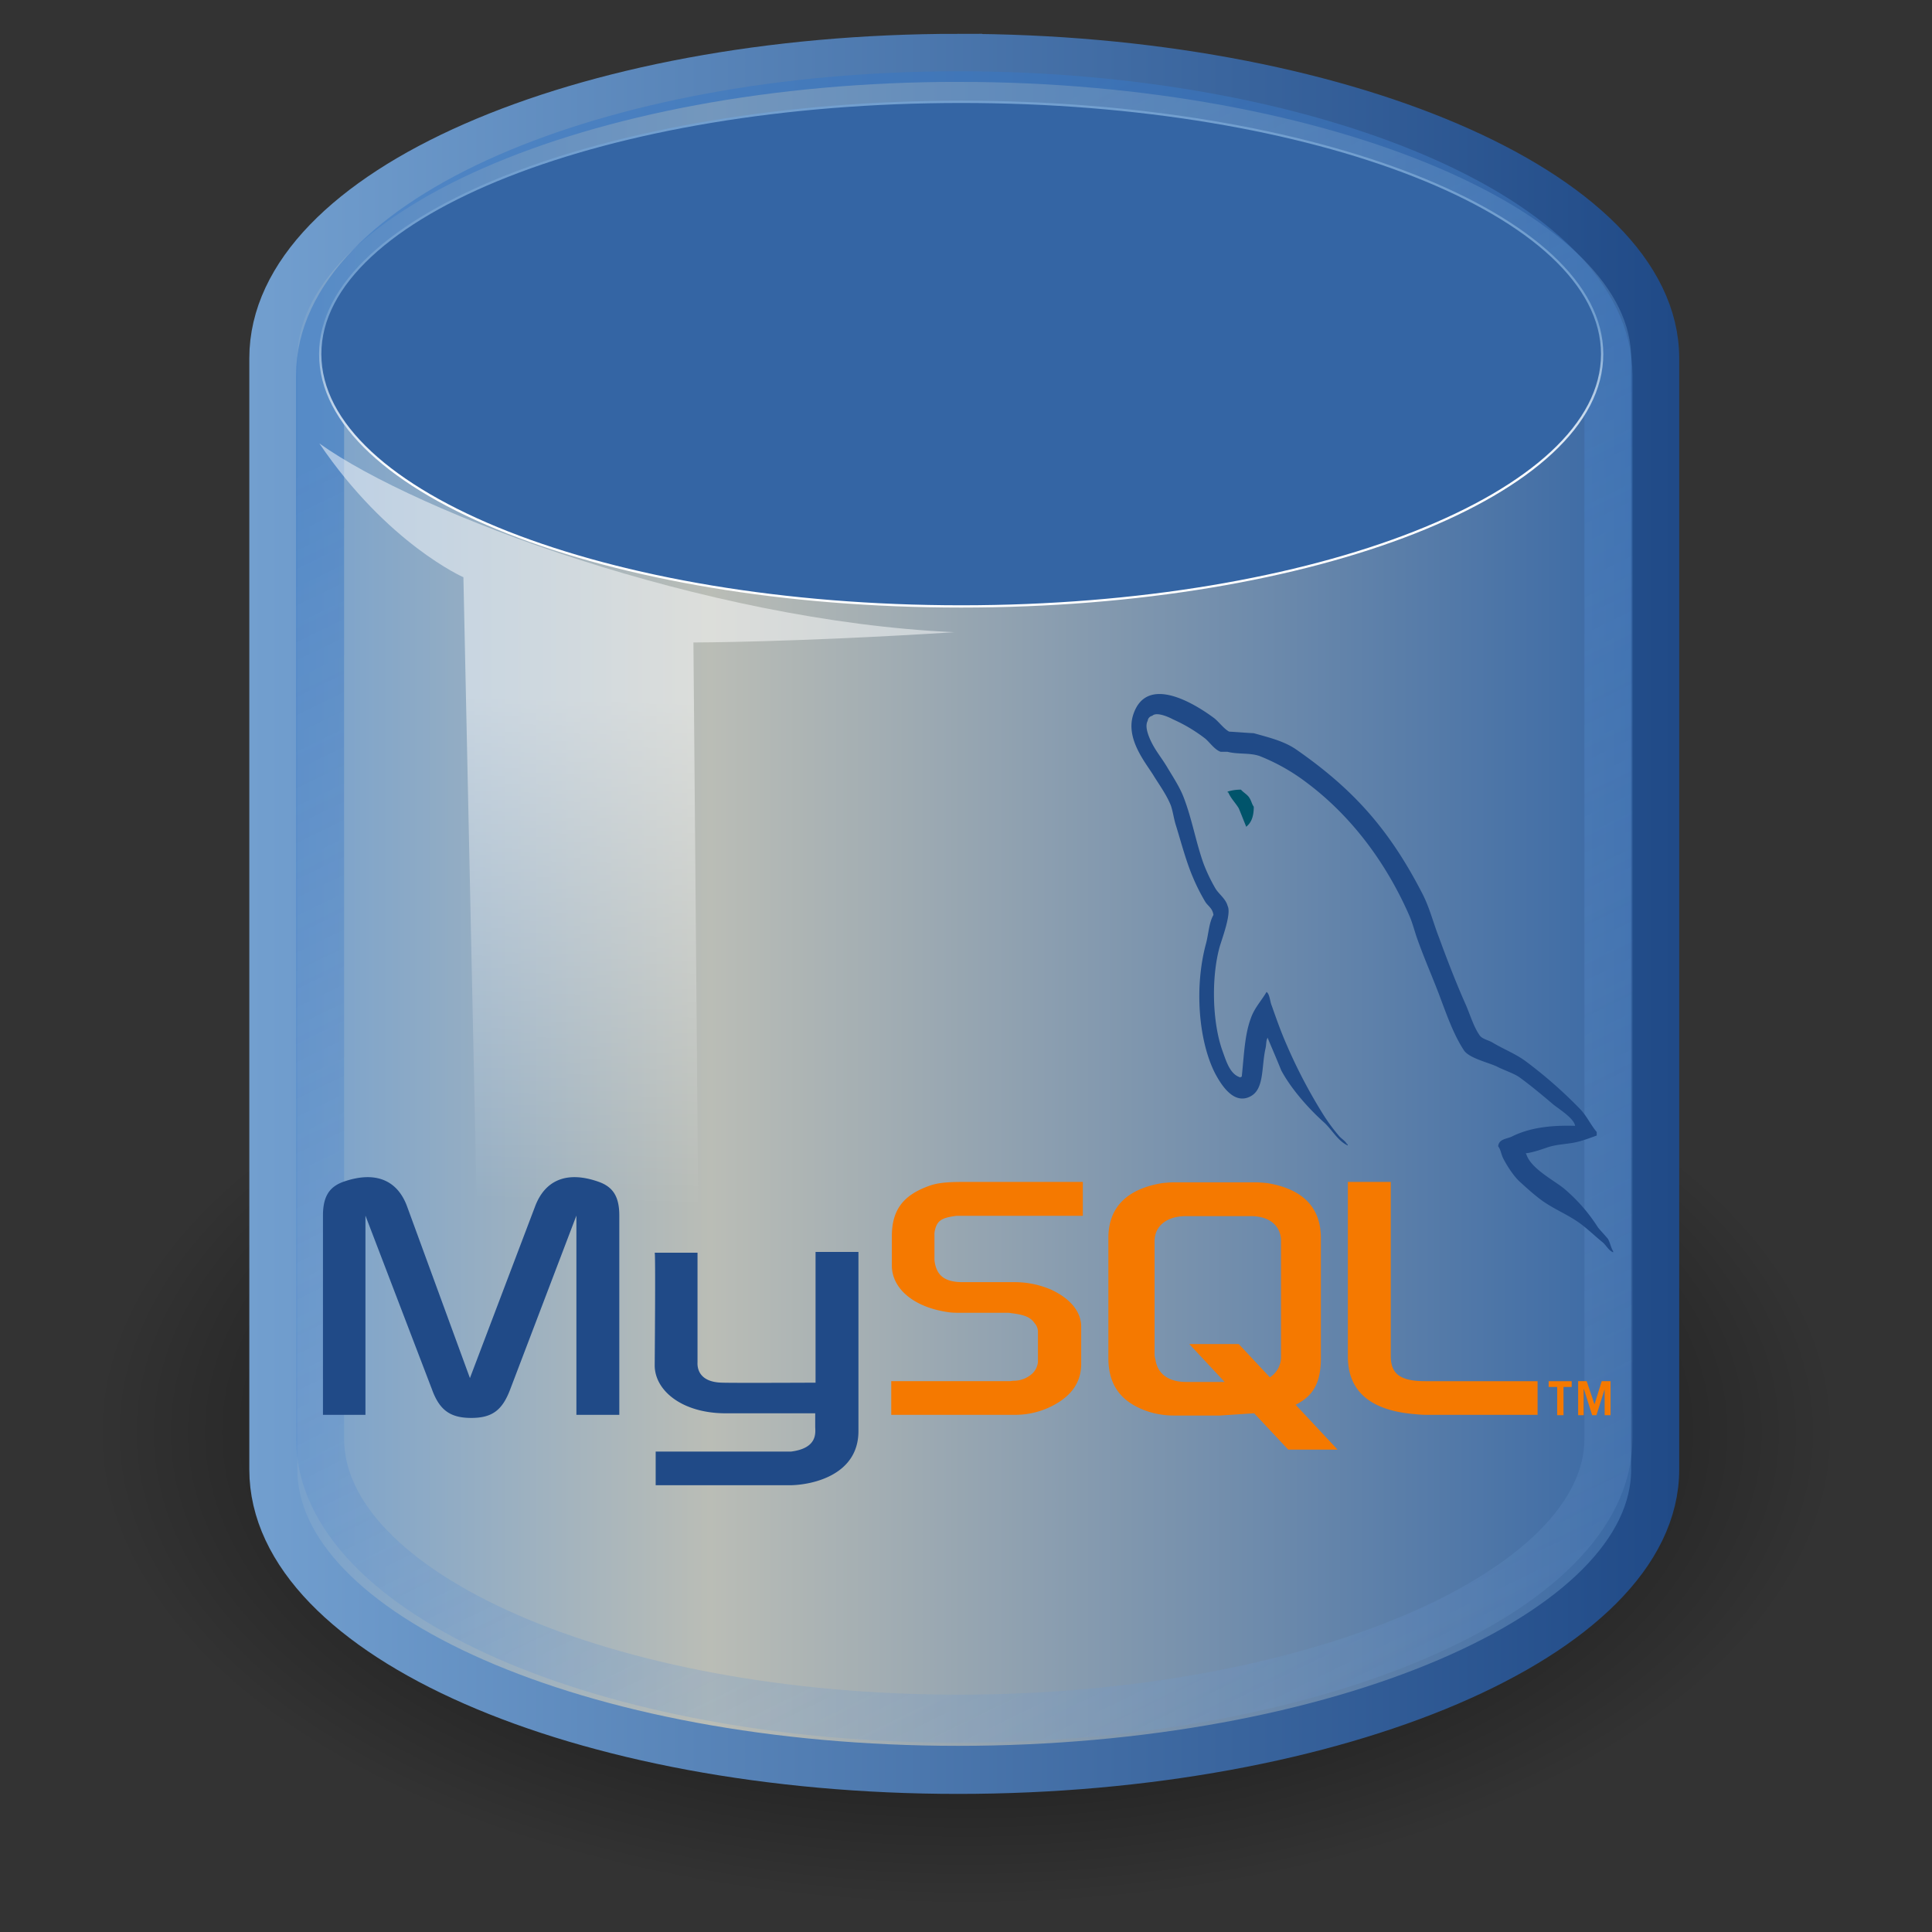 <svg id="Layer_1" data-name="Layer 1" xmlns="http://www.w3.org/2000/svg" xmlns:xlink="http://www.w3.org/1999/xlink" viewBox="0 0 850 850"><rect x="0" y="0" width="850" height="850" fill="#333333" stroke="none"/><defs><radialGradient id="radial-gradient" cx="-168.16" cy="875.59" r="17.14" gradientTransform="matrix(22.39, 0, 0, -12.17, 4125.37, 11401.97)" gradientUnits="userSpaceOnUse"><stop offset="0"/><stop offset="1" stop-opacity="0"/></radialGradient><linearGradient id="linear-gradient" x1="-182.19" y1="891.59" x2="-152.67" y2="891.59" gradientTransform="matrix(21.14, 0, 0, -21.14, 3899.28, 19368.76)" gradientUnits="userSpaceOnUse"><stop offset="0" stop-color="#729fcf"/><stop offset="0.32" stop-color="#babdb6"/><stop offset="1" stop-color="#3465a4"/></linearGradient><linearGradient id="linear-gradient-2" x1="71.14" y1="384.44" x2="769.1" y2="384.44" gradientTransform="matrix(0.9, 0, 0, -1.11, -19.31, 944.44)" gradientUnits="userSpaceOnUse"><stop offset="0" stop-color="#729fcf"/><stop offset="1" stop-color="#204a87"/></linearGradient><linearGradient id="linear-gradient-3" x1="-173.72" y1="904.6" x2="-152.92" y2="862.03" gradientTransform="matrix(21.14, 0, 0, -21.14, 3899.28, 19368.76)" gradientUnits="userSpaceOnUse"><stop offset="0" stop-color="#3977c3"/><stop offset="1" stop-color="#89aedc" stop-opacity="0"/></linearGradient><linearGradient id="linear-gradient-4" x1="-167.84" y1="901.61" x2="-167.84" y2="904.85" gradientTransform="matrix(21.93, 0, 0, -20.18, 4038.84, 18518.77)" gradientUnits="userSpaceOnUse"><stop offset="0" stop-color="#fff"/><stop offset="1" stop-color="#729fcf"/></linearGradient><linearGradient id="linear-gradient-5" x1="-174.19" y1="898.78" x2="-174.48" y2="888.28" gradientTransform="matrix(21.14, 0, 0, -21.14, 3896.26, 19424.64)" gradientUnits="userSpaceOnUse"><stop offset="0" stop-color="#fff"/><stop offset="1" stop-color="#fff" stop-opacity="0"/></linearGradient></defs><title>mysql</title><path d="M744.75,745.61C744.76,860.84,573,954.25,361,954.25S-22.73,860.85-22.74,745.63v0C-22.75,630.38,149.05,537,361,537s383.75,93.4,383.76,208.63Z" transform="translate(64.88 -115.86)" style="fill:url(#radial-gradient)"/><path d="M356.67,141.31c-166.17,0-301.29,59.26-301.29,132.15V762.39c0,72.89,135.12,132.14,301.29,132.14s306.66-59.25,306.66-132.14V273.46c0-72.89-140.49-132.15-306.66-132.15Z" transform="translate(64.88 -115.86)" style="stroke-miterlimit:10;stroke-width:21.143px;fill:url(#linear-gradient);stroke:url(#linear-gradient-2)"/><path d="M356.85,157.79C201.92,157.79,75.94,213,75.94,281V748.81c0,68,126,123.2,280.91,123.2s285.92-55.24,285.92-123.2V281C642.77,213,511.78,157.79,356.85,157.79Z" transform="translate(64.88 -115.86)" style="fill:none;stroke-miterlimit:10;stroke-width:21.143px;opacity:0.544;isolation:isolate;stroke:url(#linear-gradient-3)"/><path d="M640,271.66c0,61.31-126.24,111-282,111S76,333,76,271.66s126.25-111,282-111S640,210.35,640,271.66Z" transform="translate(64.88 -115.86)" style="fill:#3465a4;stroke-miterlimit:10;stroke-width:1.005px;stroke:url(#linear-gradient-4)"/><path d="M139,369.83l7.55,354.89,96.65,27.19-3-353.39S284,398.52,355,394c-110.28-4.93-236.45-52.32-279.39-83.06,30,44.23,63.43,58.9,63.43,58.9Z" transform="translate(64.88 -115.86)" style="opacity:0.494;isolation:isolate;fill:url(#linear-gradient-5)"/><path d="M77.16,738.33H95.9V650.67l29.25,76.42c3.32,9.19,8.08,12.6,17.3,12.6s13.69-3.41,17.15-12.6l29.11-76.42v87.66h18.88V650.67c0-8.51-2.88-12.59-8.93-14.81-14.27-5.1-23.78-.68-28.11,10.73l-28.68,75.57L114.2,646.59C110,635.18,100.36,630.76,86,635.86c-5.91,2.22-8.79,6.3-8.79,14.81v87.66Zm146-71.32H242v48.17c-.15,2.72.72,8.85,11,9,5.33.17,40.64,0,40.93,0V666.67H312.8v78.81c0,19.4-20.32,23.65-29.83,23.82H223.59V754.5h59.52c12.11-1.53,10.67-8.68,10.67-11.07v-5.78H253.85c-18.59-.17-30.55-9.88-30.69-20.94,0-1,.43-49.36,0-49.7Zm405-55.83c-11.53-.34-20.47,1-28,4.77-2.16,1-5.62,1-5.91,4.25,1.15,1.37,1.3,3.58,2.3,5.45,1.74,3.4,4.76,8,7.5,10.38,3,2.73,6,5.45,9.22,7.83,5.62,4.09,12,6.47,17.44,10.56,3.17,2.38,6.34,5.44,9.51,8,1.59,1.36,2.6,3.57,4.62,4.42v-.51c-1-1.53-1.3-3.74-2.31-5.45-1.44-1.7-2.88-3.23-4.32-4.93a75.13,75.13,0,0,0-15-17.19c-4.61-3.75-14.7-8.85-16.58-15.15l-.28-.34c3.17-.34,6.91-1.7,9.94-2.72,4.9-1.54,9.37-1.2,14.41-2.73,2.31-.68,4.61-1.53,6.92-2.38v-1.53c-2.59-3.07-4.47-7.15-7.21-10a197.68,197.68,0,0,0-23.78-20.94c-4.46-3.4-10.23-5.62-15-8.51-1.72-1-4.61-1.53-5.62-3.23-2.59-3.75-4-8.68-5.91-13.11-4.17-9.36-8.21-19.74-11.81-29.62-2.6-6.63-4.18-13.27-7.35-19.4-14.85-28.93-31-46.46-55.78-63.66-5.33-3.57-11.67-5.1-18.45-7-3.6-.17-7.2-.51-10.8-.69-2.31-1.19-4.62-4.42-6.63-5.95-8.22-6.13-29.4-19.4-35.46-1.87-3.89,11.06,5.77,21.95,9.08,27.57,2.45,3.91,5.62,8.34,7.35,12.76,1,2.9,1.3,6,2.31,9,2.3,7.48,4.47,15.82,7.49,22.8a86.13,86.13,0,0,0,5.34,10.55c1.15,1.88,3.17,2.73,3.6,5.79-2,3.41-2.16,8.51-3.32,12.77-5.19,19.23-3.17,43.06,4.18,57.19,2.31,4.25,7.79,13.61,15.14,10,6.48-3.07,5-12.77,6.91-21.28.44-2,.15-3.4,1-4.76v.34c2,4.76,4,9.36,5.91,14.12,4.47,8.34,12.25,17,18.74,22.81,3.46,3.07,6.19,8.34,10.52,10.22v-.52h-.29c-.87-1.53-2.16-2.21-3.32-3.4A81,81,0,0,1,517,605.74a228.64,228.64,0,0,1-16.14-31c-2.31-5.28-4.33-11.06-6.2-16.34-.86-2-.86-5.11-2.31-6.13-2.16,3.75-5.33,7-6.91,11.58-2.74,7.32-3,16.34-4,25.7-.57.17-.29,0-.57.34-4.62-1.36-6.2-7-7.93-11.75-4.33-12.08-5.05-31.48-1.3-45.44,1-3.57,5.33-14.81,3.6-18.21-.86-3.24-3.74-5.11-5.33-7.66A74,74,0,0,1,464.7,496c-3.45-9.54-5.18-20.09-8.93-29.62-1.73-4.43-4.76-9-7.21-13.11-2.74-4.59-5.76-7.83-7.92-13.27-.72-1.87-1.73-4.94-.58-7a2.49,2.49,0,0,1,2-2.21c1.87-1.88,7.2.51,9.08,1.53a69.34,69.34,0,0,1,14.26,8.51c2,1.7,4.18,4.94,6.78,5.79h3c4.62,1.19,9.8.34,14.13,1.87a87,87,0,0,1,20.75,11.74c18.88,14.13,34.45,34.21,45,58.21,1.73,3.92,2.45,7.49,4,11.58,3,8.34,6.78,16.85,9.8,25,3,8,5.91,16.17,10.24,22.8,2.16,3.58,10.8,5.45,14.7,7.32,2.88,1.53,7.35,2.9,9.94,4.77,4.9,3.57,9.8,7.66,14.41,11.57,2.31,2,9.51,6.3,9.95,9.7Z" transform="translate(64.88 -115.86)" style="fill:#204a87"/><path d="M481.13,463.27a19.53,19.53,0,0,0-5.91.86v.34h.29c1.16,2.72,3.17,4.59,4.61,7,1.16,2.72,2.17,5.44,3.32,8.17l.29-.34c2-1.71,3-4.43,3-8.51-.86-1.2-1-2.39-1.73-3.58-.86-1.7-2.73-2.55-3.89-3.92Z" transform="translate(64.88 -115.86)" style="fill:#00546b"/><path d="M327.21,738.33H381.4a35.86,35.86,0,0,0,17.3-4.26c8.21-4.42,12.1-10.38,12.1-18.21V699.52c0-6.3-4.47-12.25-13.4-16.34a40.76,40.76,0,0,0-16-3.23H358.63c-7.64,0-11.24-2.73-12.25-8.68a10.1,10.1,0,0,1-.14-2v-10a9.21,9.21,0,0,1,.14-1.87c1-4.6,3-5.79,9.66-6.64h55.48V635.86H358.77c-7.63,0-11.67.51-15.27,1.88-11.1,4.08-16,10.55-16,22v12.94c0,10,9.51,18.55,25.65,20.59,1.73.17,3.61.17,5.48.17h19.46a7.47,7.47,0,0,1,2,.17c5.91.68,8.51,1.87,10.24,4.43a5.68,5.68,0,0,1,1.44,4.08V715a8,8,0,0,1-2.6,5.28,12.09,12.09,0,0,1-8.07,3.06c-.72,0-1.15.17-1.87.17h-52v14.81Zm200.91-25.7c0,15.14,9.65,23.65,29,25.36,1.87.17,3.6.34,5.47.34h49V723.52H562.13c-11,0-15.13-3.23-15.13-11.06v-76.6H528.12v76.77Zm-105.36.68V660.54c0-13.44,8.07-21.61,23.78-24.17,1.73-.17,3.46-.34,5-.34h35.74c1.88,0,3.46.17,5.33.34,15.71,2.56,23.64,10.73,23.64,24.17v52.77c0,10.89-3.32,16.68-11.1,20.59l18.45,19.74H501.89l-15-16-15.13,1H451.59A37.41,37.41,0,0,1,440.64,737c-12-3.91-17.88-11.4-17.88-23.65Zm20.32-1.2a14.92,14.92,0,0,0,.44,2.22c1,6.13,5.91,9.53,13.4,9.53h17l-15.57-16.68h21.76l13.7,14.64a10.56,10.56,0,0,0,4.75-7.15,11,11,0,0,0,.15-2.21V661.9a9.35,9.35,0,0,0-.15-2c-1-5.78-5.91-9-13.26-9H456.92c-8.36,0-13.84,4.26-13.84,11.06v50.21ZM620.21,738.5H623V726.07h3.6v-2.55H616.46v2.55h3.75Zm20.9,0h2.59v-15h-3.89l-3.17,10.21-3.46-10.21h-3.75v15h2.45V727.09H632l3.6,11.41h1.88l3.6-11.41Z" transform="translate(64.88 -115.86)" style="fill:#f57900"/><path d="M-64.88,115.86h850v850h-850Z" transform="translate(64.88 -115.86)" style="fill:none"/></svg>
